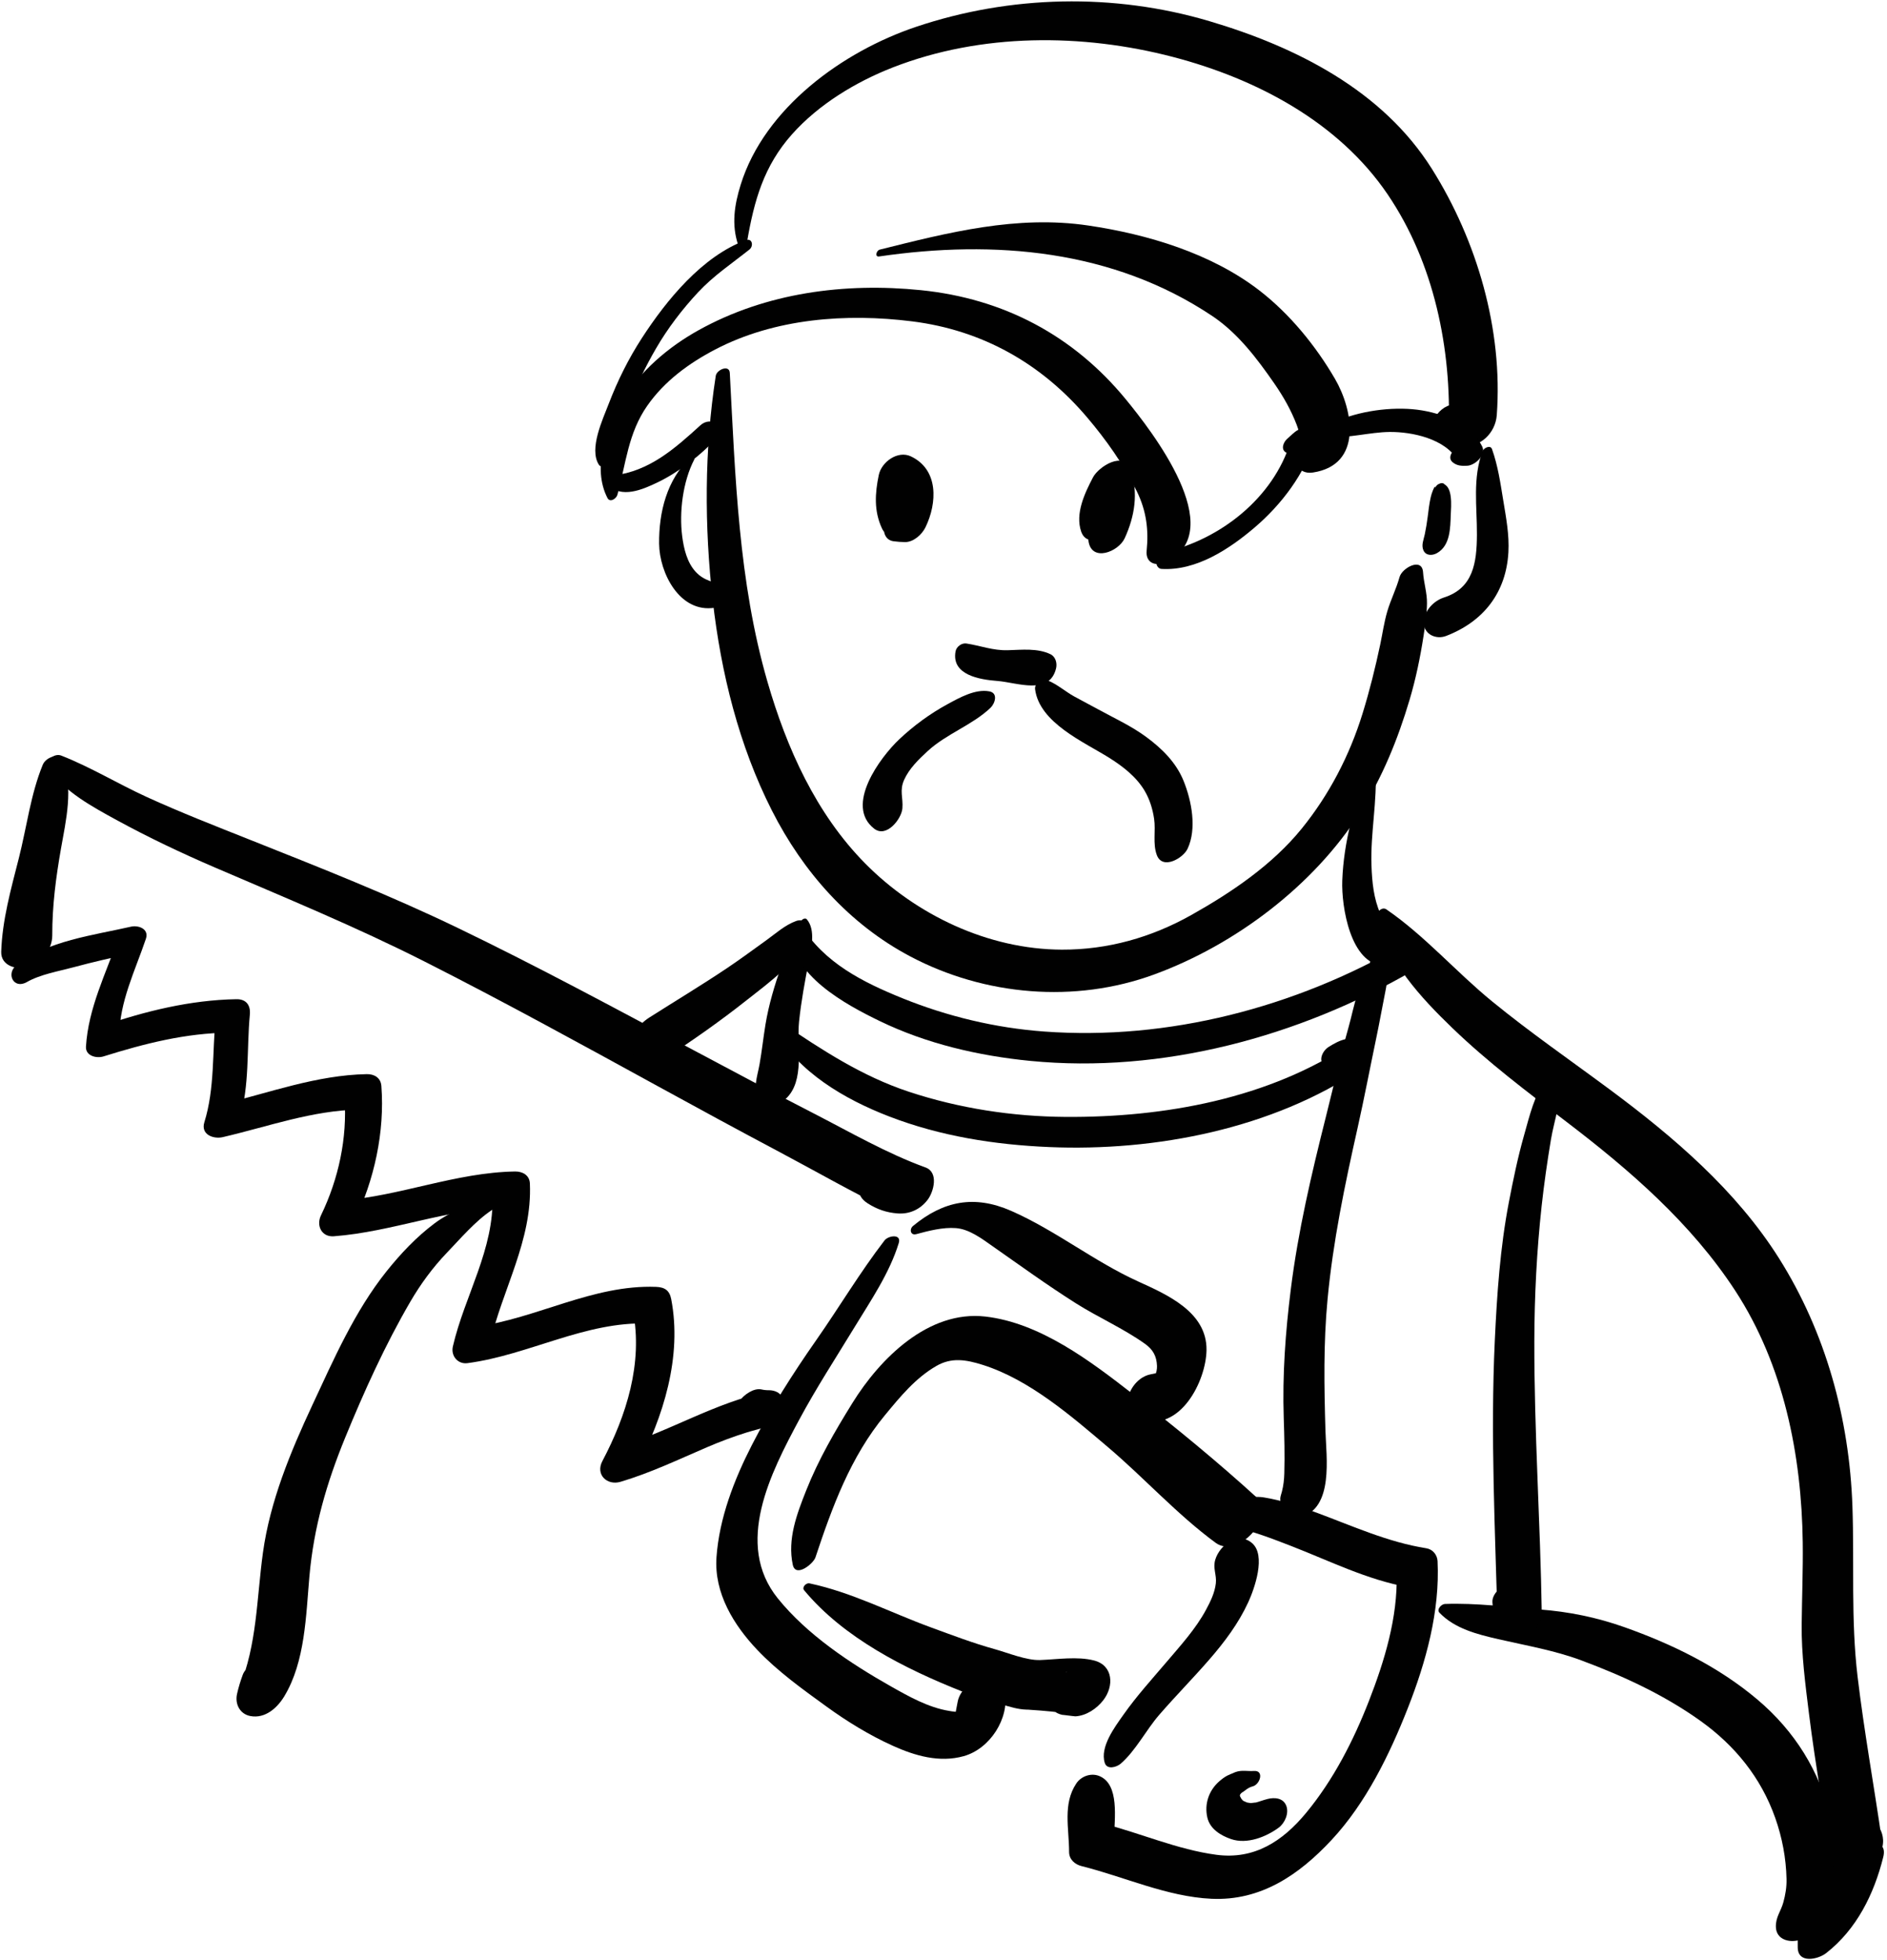 <?xml version="1.0" encoding="UTF-8" standalone="no"?><!DOCTYPE svg PUBLIC "-//W3C//DTD SVG 1.1//EN" "http://www.w3.org/Graphics/SVG/1.1/DTD/svg11.dtd"><svg width="100%" height="100%" viewBox="0 0 522 542" version="1.1" xmlns="http://www.w3.org/2000/svg" xmlns:xlink="http://www.w3.org/1999/xlink" xml:space="preserve" style="fill-rule:evenodd;clip-rule:evenodd;stroke-linejoin:round;stroke-miterlimit:1.414;"><g id="carpenter"><path d="M170.787,136.846c2.374,-8.647 2.961,-17.052 8.267,-24.64c4.768,-6.816 11.502,-11.747 18.801,-15.556c16.523,-8.621 36.291,-10.063 54.498,-7.772c19.448,2.449 35.715,11.666 48.312,26.477c5.323,6.26 10.146,13.07 13.782,20.451c2.759,5.599 3.307,10.89 2.752,16.492c-0.35,3.523 2.677,4.48 5.506,3.076c17.439,-8.666 -4.27,-36.416 -11.275,-44.943c-14.528,-17.684 -33.843,-27.859 -56.668,-30.182c-21.073,-2.143 -42.832,0.692 -61.512,11.068c-8.419,4.676 -16.204,11.306 -21.156,19.637c-4.475,7.526 -8.355,18.442 -4.049,26.775c0.704,1.363 2.452,0.175 2.742,-0.883Z" style="fill:#010101;fill-rule:nonzero;"/><path d="M243.189,70.927c31.961,-4.671 64.73,-1.867 92.162,16.469c7.089,4.737 12.419,11.804 17.22,18.745c2.453,3.548 4.581,7.301 6.129,11.333c0.605,1.576 0.9,2.85 0.918,4.516c-0.008,-0.768 0.395,-1.139 0.778,-1.768c-1.188,1.957 -1.382,2.273 -0.583,0.951c-0.491,0.641 -0.887,1.331 -1.187,2.071c-1.488,3.421 0.033,8.119 4.546,7.436c13.909,-2.106 11.142,-17.288 6.129,-25.893c-5.326,-9.147 -12.525,-17.986 -20.944,-24.476c-13.323,-10.271 -30.952,-15.528 -47.352,-17.95c-19.743,-2.915 -38.664,1.94 -57.658,6.679c-0.903,0.226 -1.441,2.076 -0.158,1.887Z" style="fill:#010101;fill-rule:nonzero;"/><path d="M206.66,66.856c1.957,-11.356 4.589,-20.903 12.433,-29.716c7.363,-8.273 17.676,-14.509 27.914,-18.5c24.439,-9.527 52.34,-9.445 77.465,-2.892c23.04,6.011 45.809,17.983 59.395,38.012c12.866,18.969 17.705,42.737 16.877,65.331c2.675,-2.842 5.35,-5.686 8.024,-8.527c-2.596,0.312 -5.108,0.813 -7.637,1.476c-4.313,1.132 -7.788,8.313 -2.154,10.056c1.826,0.564 3.545,0.938 5.441,1.184c5.095,0.66 9.276,-3.613 9.634,-8.453c1.74,-23.612 -5.433,-48.214 -17.939,-68.11c-13.678,-21.761 -37.601,-33.767 -61.578,-40.871c-26.438,-7.833 -55.075,-7.191 -81.17,1.591c-20.233,6.809 -41.867,22.422 -48.47,43.646c-1.732,5.57 -2.57,10.972 -0.727,16.578c0.433,1.315 2.336,0.094 2.492,-0.805Z" style="fill:#010101;fill-rule:nonzero;"/><path d="M198.002,103.925c-3.167,20.418 -3.178,41.728 -0.826,62.246c2.289,19.964 7.229,40 16.355,57.983c8.607,16.959 21.372,31.419 38.301,40.36c20.611,10.884 45.541,13.009 67.44,4.984c22.44,-8.222 44.112,-24.568 56.96,-44.784c6.152,-9.682 10.447,-20.239 13.708,-31.207c1.723,-5.796 2.947,-11.745 3.869,-17.718c0.457,-2.965 0.892,-5.938 0.938,-8.941c0.045,-2.885 -0.904,-5.696 -1.086,-8.582c-0.268,-4.244 -5.805,-1.212 -6.504,1.313c-0.902,3.265 -2.427,6.241 -3.389,9.487c-0.886,2.991 -1.312,6.133 -1.959,9.185c-1.365,6.433 -2.949,12.814 -4.893,19.099c-3.574,11.557 -9.21,22.42 -16.83,31.813c-8.129,10.021 -19.392,17.634 -30.548,23.896c-11.065,6.213 -23.103,9.614 -35.81,9.569c-20.314,-0.073 -40.273,-9.552 -54.387,-23.83c-13.611,-13.771 -21.738,-31.905 -27.049,-50.281c-8.039,-27.818 -8.877,-56.698 -10.41,-85.378c-0.125,-2.402 -3.618,-0.893 -3.88,0.786Z" style="fill:#010101;fill-rule:nonzero;"/><path d="M410.145,124.725c-2.836,7.44 -1.545,15.319 -1.584,23.146c-0.039,7.762 -1.019,14.789 -9.119,17.371c-2.953,0.941 -5.732,3.938 -5.56,7.194c0.164,3.091 3.455,4.474 6.137,3.445c10.394,-3.988 16.622,-12.02 17.251,-23.163c0.27,-4.758 -0.646,-9.598 -1.416,-14.271c-0.804,-4.884 -1.471,-9.61 -3.124,-14.248c-0.442,-1.241 -2.261,-0.322 -2.585,0.526Z" style="fill:#010101;fill-rule:nonzero;"/><path d="M225.578,430.701c4.622,-13.922 9.708,-27.825 19.214,-39.316c4.216,-5.097 8.41,-10.256 14.219,-13.615c4.196,-2.426 8.178,-1.784 12.887,-0.293c12.897,4.084 24.514,14.184 34.635,22.768c10.05,8.524 19.146,18.643 29.771,26.439c6.506,4.775 18.131,-8.75 10.188,-13.449c-2.481,-1.468 -5.034,-2.184 -7.919,-1.758c-3.746,0.552 -6.722,3.465 -6.88,7.312c-0.121,2.942 1.431,4.729 3.264,6.824c4.294,-3.769 8.589,-7.538 12.883,-11.307c-10.995,-10.021 -22.682,-19.611 -34.422,-28.741c-11.697,-9.096 -25.654,-19.738 -40.863,-21.471c-15.723,-1.79 -29.111,11.58 -36.749,23.906c-4.853,7.83 -9.39,15.617 -12.799,24.206c-2.599,6.548 -5.212,13.472 -3.705,20.519c0.793,3.716 5.693,-0.269 6.276,-2.024Z" style="fill:#010101;fill-rule:nonzero;"/><path d="M222.446,439.793c10.959,13.2 27.94,21.735 43.633,27.96c3.588,1.424 7.297,2.551 11.005,3.611c2.259,0.646 4.489,1.373 6.847,1.438c1.672,0.046 -0.539,-0.048 1.02,0.051c1.932,0.122 3.862,0.276 5.789,0.466c1.003,0.099 2.002,0.229 2.998,0.382c2.119,0.325 -0.051,-0.114 -0.918,-1.006c-0.369,-1.715 -0.738,-3.43 -1.107,-5.146c-0.013,0.046 -0.025,0.091 -0.037,0.137c1.125,-1.829 2.25,-3.657 3.376,-5.486c-0.292,0.284 -1.211,0.973 0.201,0.029c-3.578,2.392 -8.228,10.818 -0.991,12.105c-1.938,-0.344 2.91,0.345 3.238,0.325c3.009,-0.173 5.884,-2.126 7.679,-4.428c3.053,-3.916 2.792,-9.651 -2.54,-11.021c-4.623,-1.186 -10.188,-0.293 -14.912,-0.121c-3.786,0.138 -8.909,-2 -12.615,-3.027c-5.949,-1.648 -11.752,-3.869 -17.547,-5.985c-11.21,-4.095 -21.929,-9.719 -33.658,-12.198c-0.897,-0.187 -2.159,1.074 -1.461,1.914Z" style="fill:#010101;fill-rule:nonzero;"/><path d="M244.694,343.039c-6.762,8.778 -12.519,18.459 -18.878,27.547c-6.506,9.297 -12.646,18.935 -17.822,29.039c-4.9,9.564 -9.038,20.248 -9.793,31.041c-0.694,9.914 4.782,18.788 11.345,25.684c5.654,5.939 12.532,10.857 19.16,15.658c5.727,4.146 11.809,7.871 18.255,10.787c6.169,2.789 12.933,4.748 19.64,2.873c7.254,-2.029 12.672,-10.412 11.381,-17.82c-1.391,-7.984 -11.851,-3.122 -13.034,2.634c-0.269,1.309 -0.492,2.611 -0.742,3.921c-0.106,0.559 -0.363,0.4 0.557,-0.478c0.336,-0.32 0.724,-0.549 1.164,-0.687c-0.766,0.226 -0.858,0.258 -0.28,0.096c-1.156,0.168 -1.919,0.014 -3.08,-0.175c-5.748,-0.933 -11.174,-3.987 -16.172,-6.817c-11.205,-6.344 -23.133,-14.257 -31.234,-24.303c-12.145,-15.056 -1.93,-34.778 5.942,-49.444c4.687,-8.732 10.118,-17.066 15.269,-25.527c4.52,-7.424 9.671,-14.923 12.25,-23.288c0.817,-2.655 -2.911,-2.064 -3.928,-0.741Z" style="fill:#010101;fill-rule:nonzero;"/><path d="M253.47,341.309c3.435,-0.929 7.367,-1.944 10.942,-1.673c3.705,0.281 7.104,2.867 10.035,4.918c7.687,5.376 15.211,10.843 23.156,15.865c6.236,3.943 13.119,6.938 19.123,11.213c2.252,1.604 3.236,3.447 3.337,6.128c0.03,0.82 -0.147,1.953 -0.61,2.657c0.44,-0.477 0.975,-0.775 1.601,-0.898c-0.95,0.19 -1.899,0.383 -2.849,0.577c-5.65,1.151 -9.36,10.244 -2.671,12.462c10.892,3.611 18.102,-10.576 18.224,-19.188c0.148,-10.521 -10.893,-15.329 -18.966,-19.002c-12.169,-5.536 -22.834,-14.129 -35.092,-19.504c-10.154,-4.453 -18.717,-2.766 -27.116,4.168c-1.101,0.91 -0.717,2.711 0.886,2.277Z" style="fill:#010101;fill-rule:nonzero;"/><path d="M13.471,212.649c4.42,6.333 12.104,10.485 18.737,14.11c8.843,4.833 18.019,9.184 27.275,13.164c19.481,8.375 38.943,16.371 57.884,25.953c21.785,11.023 43.189,22.791 64.601,34.517c10.911,5.976 21.835,11.926 32.828,17.749c10.616,5.624 21.173,11.695 31.981,16.914c2.579,-4.238 5.159,-8.478 7.739,-12.717c-2.025,-0.114 -3.812,-0.502 -5.718,-1.191c-6.181,-2.237 -15.85,7.117 -8.805,11.621c2.6,1.663 5.195,2.572 8.282,2.809c3.323,0.254 6.312,-1.105 8.35,-3.793c1.681,-2.218 3.101,-7.577 -0.61,-8.924c-10.741,-3.9 -20.933,-9.818 -31.092,-15.031c-11.088,-5.689 -22.09,-11.545 -33.084,-17.413c-21.578,-11.517 -43.105,-23.135 -65.139,-33.764c-18.857,-9.097 -38.162,-16.7 -57.597,-24.43c-9.563,-3.804 -19.146,-7.539 -28.512,-11.814c-7.949,-3.628 -15.548,-8.29 -23.673,-11.461c-2.002,-0.782 -4.865,1.67 -3.447,3.701Z" style="fill:#010101;fill-rule:nonzero;"/><path d="M11.837,211.481c-3.332,8.058 -4.469,17.356 -6.616,25.813c-2.164,8.528 -4.602,17.099 -4.885,25.929c-0.126,3.938 4.389,5.125 7.408,4.158c3.716,-1.188 6.72,-4.714 6.713,-8.686c-0.014,-8.201 1.002,-15.979 2.42,-24.059c1.28,-7.302 3.67,-17.254 0.245,-24.231c-1.159,-2.363 -4.498,-0.824 -5.285,1.076Z" style="fill:#010101;fill-rule:nonzero;"/><path d="M7.409,271.604c3.773,-2.16 8.802,-2.985 12.963,-4.113c5.365,-1.453 10.795,-2.673 16.225,-3.854c-1.273,-1.451 -2.547,-2.902 -3.82,-4.354c-3.472,9.938 -8.347,19.496 -8.996,30.156c-0.157,2.594 2.924,3.32 4.845,2.719c11.403,-3.568 22.758,-6.47 34.78,-6.571c-1.241,-1.415 -2.483,-2.831 -3.726,-4.246c-0.997,9.685 -0.227,19.616 -3.147,29.013c-1.061,3.41 2.484,4.734 5.109,4.123c12.507,-2.911 24.74,-7.395 37.705,-7.614c-1.351,-1.089 -2.701,-2.179 -4.051,-3.268c0.816,11.133 -1.648,22.485 -6.499,32.507c-1.375,2.841 0.173,6.048 3.543,5.795c16.245,-1.221 31.638,-7.711 47.99,-7.955c-1.373,-1.106 -2.745,-2.213 -4.117,-3.32c0.61,14.696 -7.713,27.77 -10.938,41.753c-0.591,2.566 1.341,4.968 4.046,4.609c16.964,-2.243 32.648,-11.621 49.989,-10.952c-1.397,-1.127 -2.794,-2.253 -4.191,-3.38c2.749,14.348 -1.815,28.789 -8.485,41.419c-1.971,3.73 1.301,6.836 5.025,5.729c8.26,-2.459 16.008,-6.16 23.905,-9.555c3.645,-1.566 7.35,-2.955 11.137,-4.135c3.88,-1.208 7.81,-1.512 9.64,-5.71c1.375,-3.151 -0.162,-5.882 -3.626,-5.932c-0.706,0.016 -1.405,-0.058 -2.097,-0.22c-4.117,-0.833 -10.718,6.916 -5.508,9.051c1.426,0.584 2.67,0.923 4.167,1.218c-0.53,-2.376 -1.062,-4.752 -1.592,-7.128c-0.09,0.14 -0.179,0.279 -0.269,0.419c1.691,-0.981 3.382,-1.964 5.072,-2.946c-14.546,2.911 -27.227,11.029 -41.354,15.258c1.675,1.91 3.351,3.819 5.025,5.729c7.355,-13.98 12.588,-30.709 9.515,-46.581c-0.465,-2.402 -1.803,-3.292 -4.191,-3.38c-17.532,-0.646 -32.974,8.763 -50.011,11.048c1.349,1.536 2.697,3.073 4.046,4.609c3.423,-14.966 11.751,-28.457 11.063,-44.247c-0.101,-2.306 -2.034,-3.355 -4.117,-3.32c-16.38,0.274 -31.757,6.795 -48.01,8.045c1.181,1.932 2.362,3.863 3.543,5.795c5.543,-11.5 8.464,-24.718 7.501,-37.493c-0.17,-2.261 -1.947,-3.308 -4.051,-3.268c-13.873,0.262 -26.952,5.148 -40.295,8.386c1.703,1.375 3.406,2.749 5.109,4.123c2.841,-9.454 1.943,-19.283 2.853,-28.987c0.241,-2.58 -1.007,-4.294 -3.726,-4.246c-12.739,0.224 -25.223,3.294 -37.22,7.429c1.614,0.906 3.229,1.813 4.845,2.719c0.016,-9.377 4.403,-18.122 7.344,-26.841c0.938,-2.778 -2.076,-3.834 -4.16,-3.356c-10.199,2.334 -23.191,3.91 -31.617,10.607c-3.021,2.4 -0.785,6.78 2.829,4.713Z" style="fill:#010101;fill-rule:nonzero;"/><path d="M309.993,487.777c4.141,-3.561 7.059,-9.356 10.678,-13.528c4.507,-5.195 9.34,-10.097 13.852,-15.287c4.188,-4.815 8.091,-10.007 10.767,-15.829c1.792,-3.898 4.982,-12.997 1.074,-16.375c-3.866,-3.344 -8.947,0.508 -10.179,4.563c-0.728,2.392 0.42,4.242 0.15,6.555c-0.31,2.65 -1.473,5.002 -2.719,7.321c-2.848,5.297 -7.107,9.96 -10.982,14.514c-4.058,4.769 -8.276,9.407 -11.881,14.537c-2.386,3.396 -6.537,8.879 -5.139,13.297c0.623,1.965 3.284,1.174 4.379,0.232Z" style="fill:#010101;fill-rule:nonzero;"/><path d="M333.854,417.547c1.912,3.119 3.989,4.083 7.479,4.808c5.326,1.108 10.75,3.223 15.809,5.184c10.668,4.135 20.986,9.338 32.335,11.391c-1.042,-1.187 -2.083,-2.375 -3.126,-3.562c0.311,11.977 -3.355,23.986 -7.664,35.037c-4.287,10.991 -9.813,21.796 -17.352,30.924c-6.541,7.92 -14.373,13 -24.836,11.619c-10.816,-1.428 -21.18,-6.069 -31.727,-8.723c1.148,1.309 2.297,2.618 3.445,3.926c0.012,-5.003 1.606,-14.729 -4.182,-17.011c-2.248,-0.886 -4.949,0.062 -6.307,2.095c-3.781,5.667 -1.988,12.416 -1.988,18.916c-0.001,2.072 1.578,3.461 3.445,3.926c11.836,2.953 23.607,8.453 35.907,9.034c13.662,0.646 24.246,-6.595 33.235,-16.238c9.523,-10.215 16.045,-23.592 21.11,-36.464c5.037,-12.8 8.902,-26.798 8.231,-40.671c-0.086,-1.769 -1.351,-3.282 -3.126,-3.562c-10.618,-1.676 -20.4,-6.163 -30.411,-9.869c-4.744,-1.757 -9.543,-3.392 -14.547,-4.197c-4.222,-0.68 -8.396,1.525 -12.566,0.04c-1.916,-0.681 -4.348,1.466 -3.164,3.397Z" style="fill:#010101;fill-rule:nonzero;"/><path d="M346.867,489.767c-1.803,0.128 -3.305,-0.335 -5.116,0.311c-0.429,0.17 -0.852,0.353 -1.27,0.549c0.967,-0.442 -0.684,0.271 -0.989,0.432c-0.82,0.427 -1.585,1.021 -2.277,1.635c-2.846,2.526 -4.073,6.238 -3.239,9.922c0.723,3.199 3.716,5.007 6.566,5.986c4.408,1.516 9.696,-0.592 13.184,-3.156c1.7,-1.251 2.89,-3.984 2.104,-6.037c-0.84,-2.19 -3.225,-2.399 -5.189,-1.893c-1.271,0.327 -2.485,0.81 -3.76,1.12c1.296,-0.315 -0.4,-0.022 -0.691,-0.007c-0.894,0.046 0.838,0.119 -0.561,-0.03c-0.449,-0.048 -0.887,-0.162 -1.318,-0.288c1.195,0.348 -0.016,-0.084 -0.295,-0.244c-1.061,-0.604 0.268,0.311 -0.235,-0.174c-0.261,-0.252 -0.474,-0.546 -0.677,-0.845c0.709,1.046 0.092,0.097 -0.033,-0.205c-0.43,-1.034 0.012,0.493 -0.061,-0.183c-0.12,-1.133 -0.132,0.505 0,-0.193c0.223,-1.176 -0.234,0.472 0.078,-0.227c0.264,-0.591 -0.529,0.658 0.25,-0.302c-0.566,0.614 -0.413,0.452 0.459,-0.487c-0.104,0.201 -0.252,0.36 -0.44,0.479c0.941,-0.625 1.872,-1.586 3.154,-1.896c2.059,-0.5 3.292,-4.475 0.356,-4.267Z" style="fill:#010101;fill-rule:nonzero;"/><path d="M380.793,253.873c3.168,12.144 12.108,21.903 20.993,30.455c9.767,9.399 20.552,17.545 31.317,25.742c17.658,13.445 34.705,28.169 46.926,46.901c13.376,20.503 18.35,45.397 18.661,69.556c0.098,7.574 -0.213,15.152 -0.293,22.727c-0.087,8.188 1.006,16.47 2.009,24.583c0.927,7.491 2.09,14.955 3.249,22.413c0.585,3.766 1.184,7.528 1.757,11.295c0.487,3.205 0.119,8.269 3.624,9.834c5.315,2.375 12.133,-2.867 11.881,-8.542c-0.101,-2.273 -1.317,-4.238 -2.931,-5.784c-4.684,-4.491 -14.927,2.624 -11.95,8.531c0.361,0.718 0.601,1.063 0.592,1.834c3.96,-2.848 7.921,-5.695 11.881,-8.543c-0.125,-0.057 -0.251,-0.112 -0.376,-0.168c0.803,1.32 1.605,2.641 2.408,3.962c-2.167,-15.001 -4.878,-29.922 -6.677,-44.975c-1.881,-15.746 -0.878,-31.354 -1.429,-47.147c-0.844,-24.187 -7.372,-48.031 -20.295,-68.536c-11.862,-18.817 -29.174,-33.603 -46.867,-46.73c-10.901,-8.089 -22.084,-15.806 -32.596,-24.408c-9.971,-8.159 -18.57,-18.117 -29.167,-25.384c-1.343,-0.923 -3.046,1.123 -2.717,2.384Z" style="fill:#010101;fill-rule:nonzero;"/><path d="M398.199,446.009c4.242,4.405 10.413,5.959 16.221,7.296c7.706,1.773 15.587,3.104 23.019,5.879c11.606,4.333 22.771,9.469 32.895,16.685c9.603,6.846 16.804,15.738 20.736,26.846c1.937,5.469 3.008,11.148 3.137,16.945c0.05,2.235 -0.305,4.34 -0.896,6.488c-0.669,2.438 -2.14,4.037 -2.049,6.777c0.114,3.469 3.638,4.395 6.438,3.614c13.277,-3.694 10.971,-23.495 8.76,-33.439c-2.935,-13.198 -10.044,-24.417 -20.326,-33.101c-10.757,-9.083 -23.594,-15.328 -36.789,-20.004c-7.654,-2.711 -15.363,-4.284 -23.46,-4.892c-8.656,-0.649 -17.521,-1.839 -26.193,-1.519c-0.948,0.037 -2.373,1.511 -1.493,2.425Z" style="fill:#010101;fill-rule:nonzero;"/><path d="M220.228,254.707c-3.125,1.148 -5.566,3.398 -8.247,5.326c-3.586,2.579 -7.128,5.199 -10.797,7.663c-7.07,4.746 -14.403,9.15 -21.59,13.722c-3.006,1.912 -6.077,5.711 -4.614,9.529c1.37,3.573 6.159,3.616 8.947,1.799c7.785,-5.078 15.315,-10.359 22.606,-16.131c6.084,-4.815 15.08,-11.146 17.445,-18.881c0.708,-2.313 -1.786,-3.749 -3.75,-3.027Z" style="fill:#010101;fill-rule:nonzero;"/><path d="M135.292,331.021c-5.254,2.279 -10.348,3.771 -15.046,7.277c-5.04,3.761 -9.437,8.432 -13.354,13.333c-8.742,10.938 -14.594,24.326 -20.476,36.927c-6.054,12.971 -11.715,26.598 -13.681,40.858c-1.745,12.657 -1.599,25.428 -6.584,37.377c4.3,-0.876 8.6,-1.751 12.898,-2.627c-0.969,-3.341 -3.316,-4.794 -6.678,-4.759c-2.043,0.021 -4.518,1.857 -5.215,3.76c-0.647,1.767 -1.19,3.509 -1.593,5.345c-0.606,2.767 0.802,5.532 3.71,6.071c4.102,0.761 7.426,-2.245 9.369,-5.46c5.801,-9.597 5.988,-22.371 6.952,-33.211c1.203,-13.545 4.743,-25.743 9.89,-38.322c5.228,-12.774 11.088,-25.694 18.041,-37.63c2.799,-4.805 6.221,-9.473 10.072,-13.482c3.809,-3.964 7.863,-8.764 12.447,-11.823c1.644,-1.096 1.956,-4.808 -0.752,-3.634Z" style="fill:#010101;fill-rule:nonzero;"/><path d="M380.659,266.118c-4.906,4.163 -5.941,12.06 -7.607,17.958c-2.323,8.227 -4.213,16.586 -6.296,24.876c-3.966,15.782 -7.66,31.447 -9.683,47.616c-1.483,11.865 -2.35,23.656 -1.953,35.599c0.17,5.097 0.303,10.196 0.158,15.295c-0.047,1.698 -0.235,3.367 -0.652,5.014c-0.158,0.627 -0.383,1.192 -0.464,1.835c-0.046,0.367 0.272,4.516 0.111,2.291c0.211,2.909 2.948,3.646 5.376,3.018c9.389,-2.431 7.22,-16.721 7.011,-23.908c-0.358,-12.309 -0.58,-24.1 0.583,-36.422c1.515,-16.031 4.768,-31.58 8.287,-47.262c1.854,-8.256 3.43,-16.58 5.166,-24.86c0.914,-4.357 1.689,-8.744 2.563,-13.109c0.546,-2.729 0.937,-5.762 -0.731,-8.091c-0.443,-0.618 -1.43,-0.222 -1.869,0.15Z" style="fill:#010101;fill-rule:nonzero;"/><path d="M427.87,298.133c-3.42,4.576 -4.732,10.421 -6.272,15.841c-1.725,6.07 -3.001,12.265 -4.192,18.457c-2.426,12.596 -3.304,25.532 -3.901,38.324c-1.23,26.361 0.117,52.798 0.799,79.156c3.735,-2.146 7.47,-4.291 11.204,-6.437c-1.765,-2.488 -4.256,-3.119 -6.753,-4.628c-2.513,-1.518 -6.09,1.677 -5.911,4.251c0.2,2.896 0.479,5.528 1.742,8.174c3.059,6.407 11.988,0.018 11.907,-5.267c-0.384,-25.033 -2.104,-50.03 -2.052,-75.074c0.027,-12.492 0.668,-24.994 2.023,-37.414c0.672,-6.149 1.553,-12.238 2.566,-18.34c0.896,-5.393 3.178,-11.398 2.402,-16.871c-0.281,-1.984 -2.68,-1.352 -3.562,-0.172Z" style="fill:#010101;fill-rule:nonzero;"/><path d="M221.679,254.571c-2.964,3.44 -4.075,8.329 -5.538,12.55c-1.846,5.319 -3.469,10.647 -4.389,16.214c-0.606,3.669 -0.991,7.37 -1.643,11.03c-0.575,3.237 -2.098,7.229 -0.044,10.1c1.688,2.36 5.642,0.936 7.305,-0.592c5.376,-4.939 2.991,-14.668 3.671,-21.29c0.581,-5.661 1.619,-11.147 2.688,-16.734c0.67,-3.503 1.979,-8.597 -0.53,-11.593c-0.433,-0.516 -1.192,-0.066 -1.52,0.315Z" style="fill:#010101;fill-rule:nonzero;"/><path d="M509.844,506.166c-1.742,8.068 -4.584,15.854 -8.749,22.99c-3.155,5.408 5.198,6.894 7.906,2.751c4.544,-6.95 7.75,-14.339 10.001,-22.321c-3.103,0.627 -6.204,1.254 -9.307,1.88c0.68,4.95 -0.434,8.897 -3.827,12.586c2.579,0.897 5.159,1.795 7.739,2.692c1.867,-3.783 3.457,-7.711 6.285,-10.896c-2.687,-0.506 -5.373,-1.013 -8.06,-1.52c-1.794,7.74 -5.763,14.72 -12.222,19.457c2.625,0.514 5.251,1.027 7.876,1.542c0.053,-2.996 0.222,-5.867 0.974,-8.778c0.68,-2.637 -1.395,-4.769 -4,-4.558c-2.995,0.242 -5.315,2.612 -6.129,5.378c-1.072,3.648 -1.077,7.445 -1.025,11.222c0.06,4.545 5.609,3.315 7.875,1.542c8.444,-6.605 13.227,-16.321 15.778,-26.543c1.431,-5.73 -5.831,-3.955 -8.059,-1.52c-3.474,3.795 -5.497,8.524 -7.716,13.104c-2.879,5.947 4.801,5.932 7.739,2.692c4.864,-5.362 6.935,-12.247 6.173,-19.414c-0.651,-6.122 -8.194,-1.691 -9.307,1.88c-1.925,6.18 -4.513,12.213 -7.999,17.679c2.636,0.917 5.271,1.834 7.906,2.751c4.087,-7.868 6.965,-16.728 5.304,-25.638c-0.585,-3.157 -4.664,-1.24 -5.156,1.042Z" style="fill:#010101;fill-rule:nonzero;"/><path d="M273.696,191.204c-3.887,-0.74 -8.262,1.739 -11.548,3.521c-4.841,2.625 -9.397,5.962 -13.397,9.738c-5.24,4.947 -15.191,18.317 -6.924,24.715c3.414,2.643 7.564,-2.724 7.799,-5.607c0.248,-3.045 -0.873,-4.914 0.505,-7.953c1.407,-3.105 4.041,-5.654 6.511,-7.921c5.215,-4.787 12.301,-7.153 17.342,-11.93c1.265,-1.199 2.198,-4.09 -0.288,-4.563Z" style="fill:#010101;fill-rule:nonzero;"/><path d="M286.337,190.619c1.208,9.33 13.624,14.623 20.561,18.993c3.762,2.37 7.469,5.235 9.767,9.129c1.387,2.351 2.195,5.016 2.593,7.699c0.494,3.34 -0.423,6.855 0.75,10.021c1.56,4.205 7.272,0.903 8.511,-1.733c2.606,-5.55 1.127,-13.254 -1.109,-18.778c-2.062,-5.092 -5.969,-8.92 -10.302,-12.121c-4.071,-3.008 -8.73,-5.146 -13.154,-7.566c-2.261,-1.238 -4.556,-2.415 -6.813,-3.662c-2.43,-1.344 -4.827,-3.473 -7.377,-4.443c-1.451,-0.553 -3.649,0.739 -3.427,2.461Z" style="fill:#010101;fill-rule:nonzero;"/><path d="M264.338,180.125c-1.219,6.577 6.707,7.823 11.566,8.196c5.4,0.413 14.422,4.088 16.238,-3.501c0.34,-1.425 -0.135,-3.209 -1.549,-3.892c-3.58,-1.727 -7.929,-1.217 -11.781,-1.108c-4.196,0.118 -7.468,-1.238 -11.475,-1.858c-1.305,-0.202 -2.758,0.864 -2.999,2.163Z" style="fill:#010101;fill-rule:nonzero;"/><path d="M206.314,66.429c-12.063,4.427 -21.972,16.62 -28.733,27.037c-3.688,5.683 -6.717,11.764 -9.144,18.084c-1.692,4.411 -5.566,12.549 -2.79,16.943c0.774,1.226 2.727,0.06 3.316,-0.688c3.131,-3.977 3.313,-10.482 4.937,-15.235c1.93,-5.646 4.581,-11.03 7.565,-16.186c3.237,-5.588 7.269,-10.86 11.671,-15.577c4.274,-4.58 9.319,-7.933 14.181,-11.801c1.202,-0.956 0.807,-3.241 -1.003,-2.577Z" style="fill:#010101;fill-rule:nonzero;"/><path d="M168.117,134.082c3.846,3.844 9.589,1.336 13.799,-0.681c5.606,-2.685 12.255,-7.632 16.302,-12.345c2.843,-3.313 -1.544,-6.026 -4.406,-3.494c-0.949,0.84 -2.406,2.223 -2.527,3.567c-0.268,2.954 3.829,2.348 5.42,1.254c-0.964,-1.606 -1.928,-3.214 -2.893,-4.821c-7.121,6.486 -14.205,12.79 -24.1,13.929c-0.955,0.11 -2.599,1.588 -1.595,2.591Z" style="fill:#010101;fill-rule:nonzero;"/><path d="M321.628,148.021c-0.648,2.363 -0.975,4.798 -1.681,7.136c-0.268,0.886 0.319,2.113 1.33,2.177c9.618,0.597 18.848,-5.515 25.846,-11.498c7.404,-6.331 13.794,-14.781 16.688,-24.153c0.306,-0.992 -0.143,-2.307 -1.104,-2.772c-3.004,-1.457 -4.609,0.674 -6.675,2.494c-1.007,0.888 -1.799,2.888 -0.289,3.736c0.938,0.527 1.719,0.752 2.79,0.436c0.498,-0.146 3.698,-1.701 1.529,-0.755c-0.82,-0.04 -1.641,-0.079 -2.46,-0.119c0.161,0.103 0.322,0.204 0.483,0.306c-0.367,-0.924 -0.735,-1.848 -1.104,-2.772c-4.793,15.504 -19.369,26.896 -34.709,30.45c0.836,0.305 1.672,0.609 2.508,0.914c-0.714,-1.962 -0.992,-4.076 -1.637,-6.067c-0.27,-0.845 -1.379,-0.01 -1.515,0.487Z" style="fill:#010101;fill-rule:nonzero;"/><path d="M367.525,120.808c5.539,0.452 11.272,-1.282 16.862,-1.344c6.227,-0.068 15.424,1.873 18.863,7.858c1.37,-1.777 2.74,-3.556 4.111,-5.333c-2.557,0.387 -4.132,0.852 -5.637,3.065c-0.672,0.988 -0.812,2.071 0.195,2.853c1.21,0.939 2.481,0.974 3.98,0.895c2.148,-0.113 5.29,-2.966 4.111,-5.333c-3.336,-6.698 -12.403,-9.712 -19.292,-10.303c-7.251,-0.622 -16.447,0.805 -22.917,4.24c-1.026,0.548 -2.288,3.238 -0.276,3.402Z" style="fill:#010101;fill-rule:nonzero;"/><path d="M190.999,126.504c-6.505,6.126 -8.754,15.075 -8.67,23.853c0.078,8.088 5.701,19.264 15.402,17.712c1.951,-0.313 6.263,-4.55 2.812,-5.942c-3.045,-1.229 -5.728,-1.427 -8.092,-3.982c-2.403,-2.598 -3.298,-6.439 -3.735,-9.834c-0.868,-6.723 0.179,-15.12 3.334,-21.23c0.384,-0.748 -0.569,-1.031 -1.051,-0.577Z" style="fill:#010101;fill-rule:nonzero;"/><path d="M397.025,135.07c0.101,-1.195 -0.451,0.101 -0.624,0.506c-0.271,0.637 -0.475,1.284 -0.626,1.959c-0.394,1.748 -0.601,3.518 -0.819,5.293c-0.204,1.656 -0.484,3.307 -0.818,4.941c-0.301,1.463 -1.032,2.979 -0.361,4.456c0.683,1.504 2.455,1.459 3.723,0.748c3.72,-2.085 3.686,-6.98 3.832,-10.722c0.088,-2.238 0.652,-7.854 -2.301,-8.493c0.26,0.296 0.52,0.593 0.78,0.89c-0.003,-0.047 -0.008,-0.093 -0.013,-0.139c-0.147,-1.674 -2.667,-0.699 -2.773,0.561Z" style="fill:#010101;fill-rule:nonzero;"/><path d="M248.226,129.785c-3.346,4.051 -3.056,10.627 -3.704,15.568c-0.251,1.916 0.428,4.029 2.646,4.332c1.055,0.145 2.1,0.216 3.166,0.232c2.378,0.036 4.713,-2.1 5.684,-4.098c3.235,-6.662 3.714,-15.92 -4.029,-19.602c-3.629,-1.727 -8.145,1.522 -8.898,5.17c-1.048,5.063 -1.354,9.877 0.853,14.68c2.29,4.984 8.866,1.361 10.575,-2.154c1.519,-3.127 2.465,-6.348 2.68,-9.814c-3.867,1.239 -7.734,2.479 -11.602,3.719c0.07,2.914 0.543,5.92 2.764,7.984c2.656,2.471 7.025,0.262 8.278,-2.715c1.348,-3.201 0.716,-5.689 0.56,-8.988c-0.149,-3.191 -3.416,-4.271 -6.087,-3.418c-3.151,1.008 -5.385,3.855 -5.515,7.137c-0.058,1.438 -0.728,2.901 -1.32,4.186c3.525,-0.718 7.051,-1.436 10.575,-2.154c-1.574,-3.213 -1.761,-5.824 -1.147,-9.32c-2.966,1.724 -5.932,3.447 -8.898,5.17c3.652,1.588 3.428,5.172 1.971,8.398c1.895,-1.366 3.789,-2.731 5.684,-4.098c-0.687,0.011 -1.356,0.091 -2.038,0.177c1.317,1.063 2.636,2.124 3.952,3.187c-0.333,-2.363 -0.522,-4.748 -0.633,-7.132c-0.1,-2.164 0.268,-4.831 -0.584,-6.845c-0.959,-2.263 -3.829,-0.938 -4.933,0.398Z" style="fill:#010101;fill-rule:nonzero;"/><path d="M303.838,132.654c-1.704,2.341 -2.092,4.973 -2.447,7.779c-0.383,3.013 -0.724,6.195 -0.281,9.221c0.861,5.886 8.288,2.973 10.021,-0.813c2.773,-6.058 3.821,-12.533 1.638,-18.945c-1.821,-5.346 -8.849,-0.864 -10.416,2.122c-2.289,4.363 -4.971,10.02 -3.272,14.982c1.73,5.06 9.02,1.181 10.349,-2.107c1.443,-3.569 1.47,-7.446 3.012,-10.994c-3.472,0.707 -6.944,1.414 -10.416,2.122c1.61,4.288 0.515,8.141 -0.808,12.357c3.408,-1.099 6.815,-2.196 10.223,-3.294c-1.114,-3.759 0.522,-10.206 -2.312,-13.53c-1.452,-1.702 -4.24,-0.344 -5.291,1.1Z" style="fill:#010101;fill-rule:nonzero;"/><path d="M218.944,257.424c-0.613,12.108 15.288,20.528 24.4,24.947c12.954,6.282 27.382,9.624 41.639,11.021c36.49,3.577 74.26,-6.688 105.774,-24.877c3.257,-1.88 4.779,-7.874 -0.44,-7.849c-3.859,0.018 -6.82,0.613 -9.874,3.064c-2.163,1.734 -2.274,5.824 1.219,5.66c2.267,-0.107 4.546,-0.131 6.815,-0.143c-0.146,-2.616 -0.293,-5.232 -0.44,-7.849c-29.767,17.18 -64.794,26.4 -99.226,23.873c-13.429,-0.986 -26.689,-4.161 -39.164,-9.202c-10.965,-4.431 -21.695,-9.824 -28.031,-20.183c-0.815,-1.327 -2.625,0.617 -2.672,1.538Z" style="fill:#010101;fill-rule:nonzero;"/><path d="M214.194,284.644c6.488,11.842 19.488,19.373 31.72,24.096c14.198,5.482 29.216,7.845 44.361,8.485c29.397,1.243 61.784,-5.074 86.482,-21.709c2.644,-1.78 5.005,-6.483 0.639,-7.8c-3.98,-1.199 -6.502,-0.313 -9.911,1.856c-2.135,1.358 -3.239,5.176 0.295,5.264c1.809,0.045 3.906,0.848 5.618,1.364c0.213,-2.601 0.426,-5.2 0.639,-7.8c-22.979,15.476 -52.049,20.67 -79.329,20.485c-14.604,-0.099 -29.374,-2.364 -43.246,-6.947c-13.021,-4.302 -23.962,-11.509 -35.229,-19.084c-0.874,-0.587 -2.561,0.837 -2.039,1.79Z" style="fill:#010101;fill-rule:nonzero;"/><path d="M378.409,212.774c-3.828,9.884 -6.693,20.068 -7.097,30.727c-0.275,7.271 2.294,23.125 11.425,23.538c2.154,0.097 3.712,-2.248 3.865,-4.107c0.317,-3.874 -3.244,-6.8 -4.771,-10.278c-1.842,-4.196 -2.275,-8.707 -2.438,-13.231c-0.324,-8.987 1.636,-17.832 1.107,-26.816c-0.073,-1.24 -1.791,-0.609 -2.091,0.167Z" style="fill:#010101;fill-rule:nonzero;"/></g></svg>